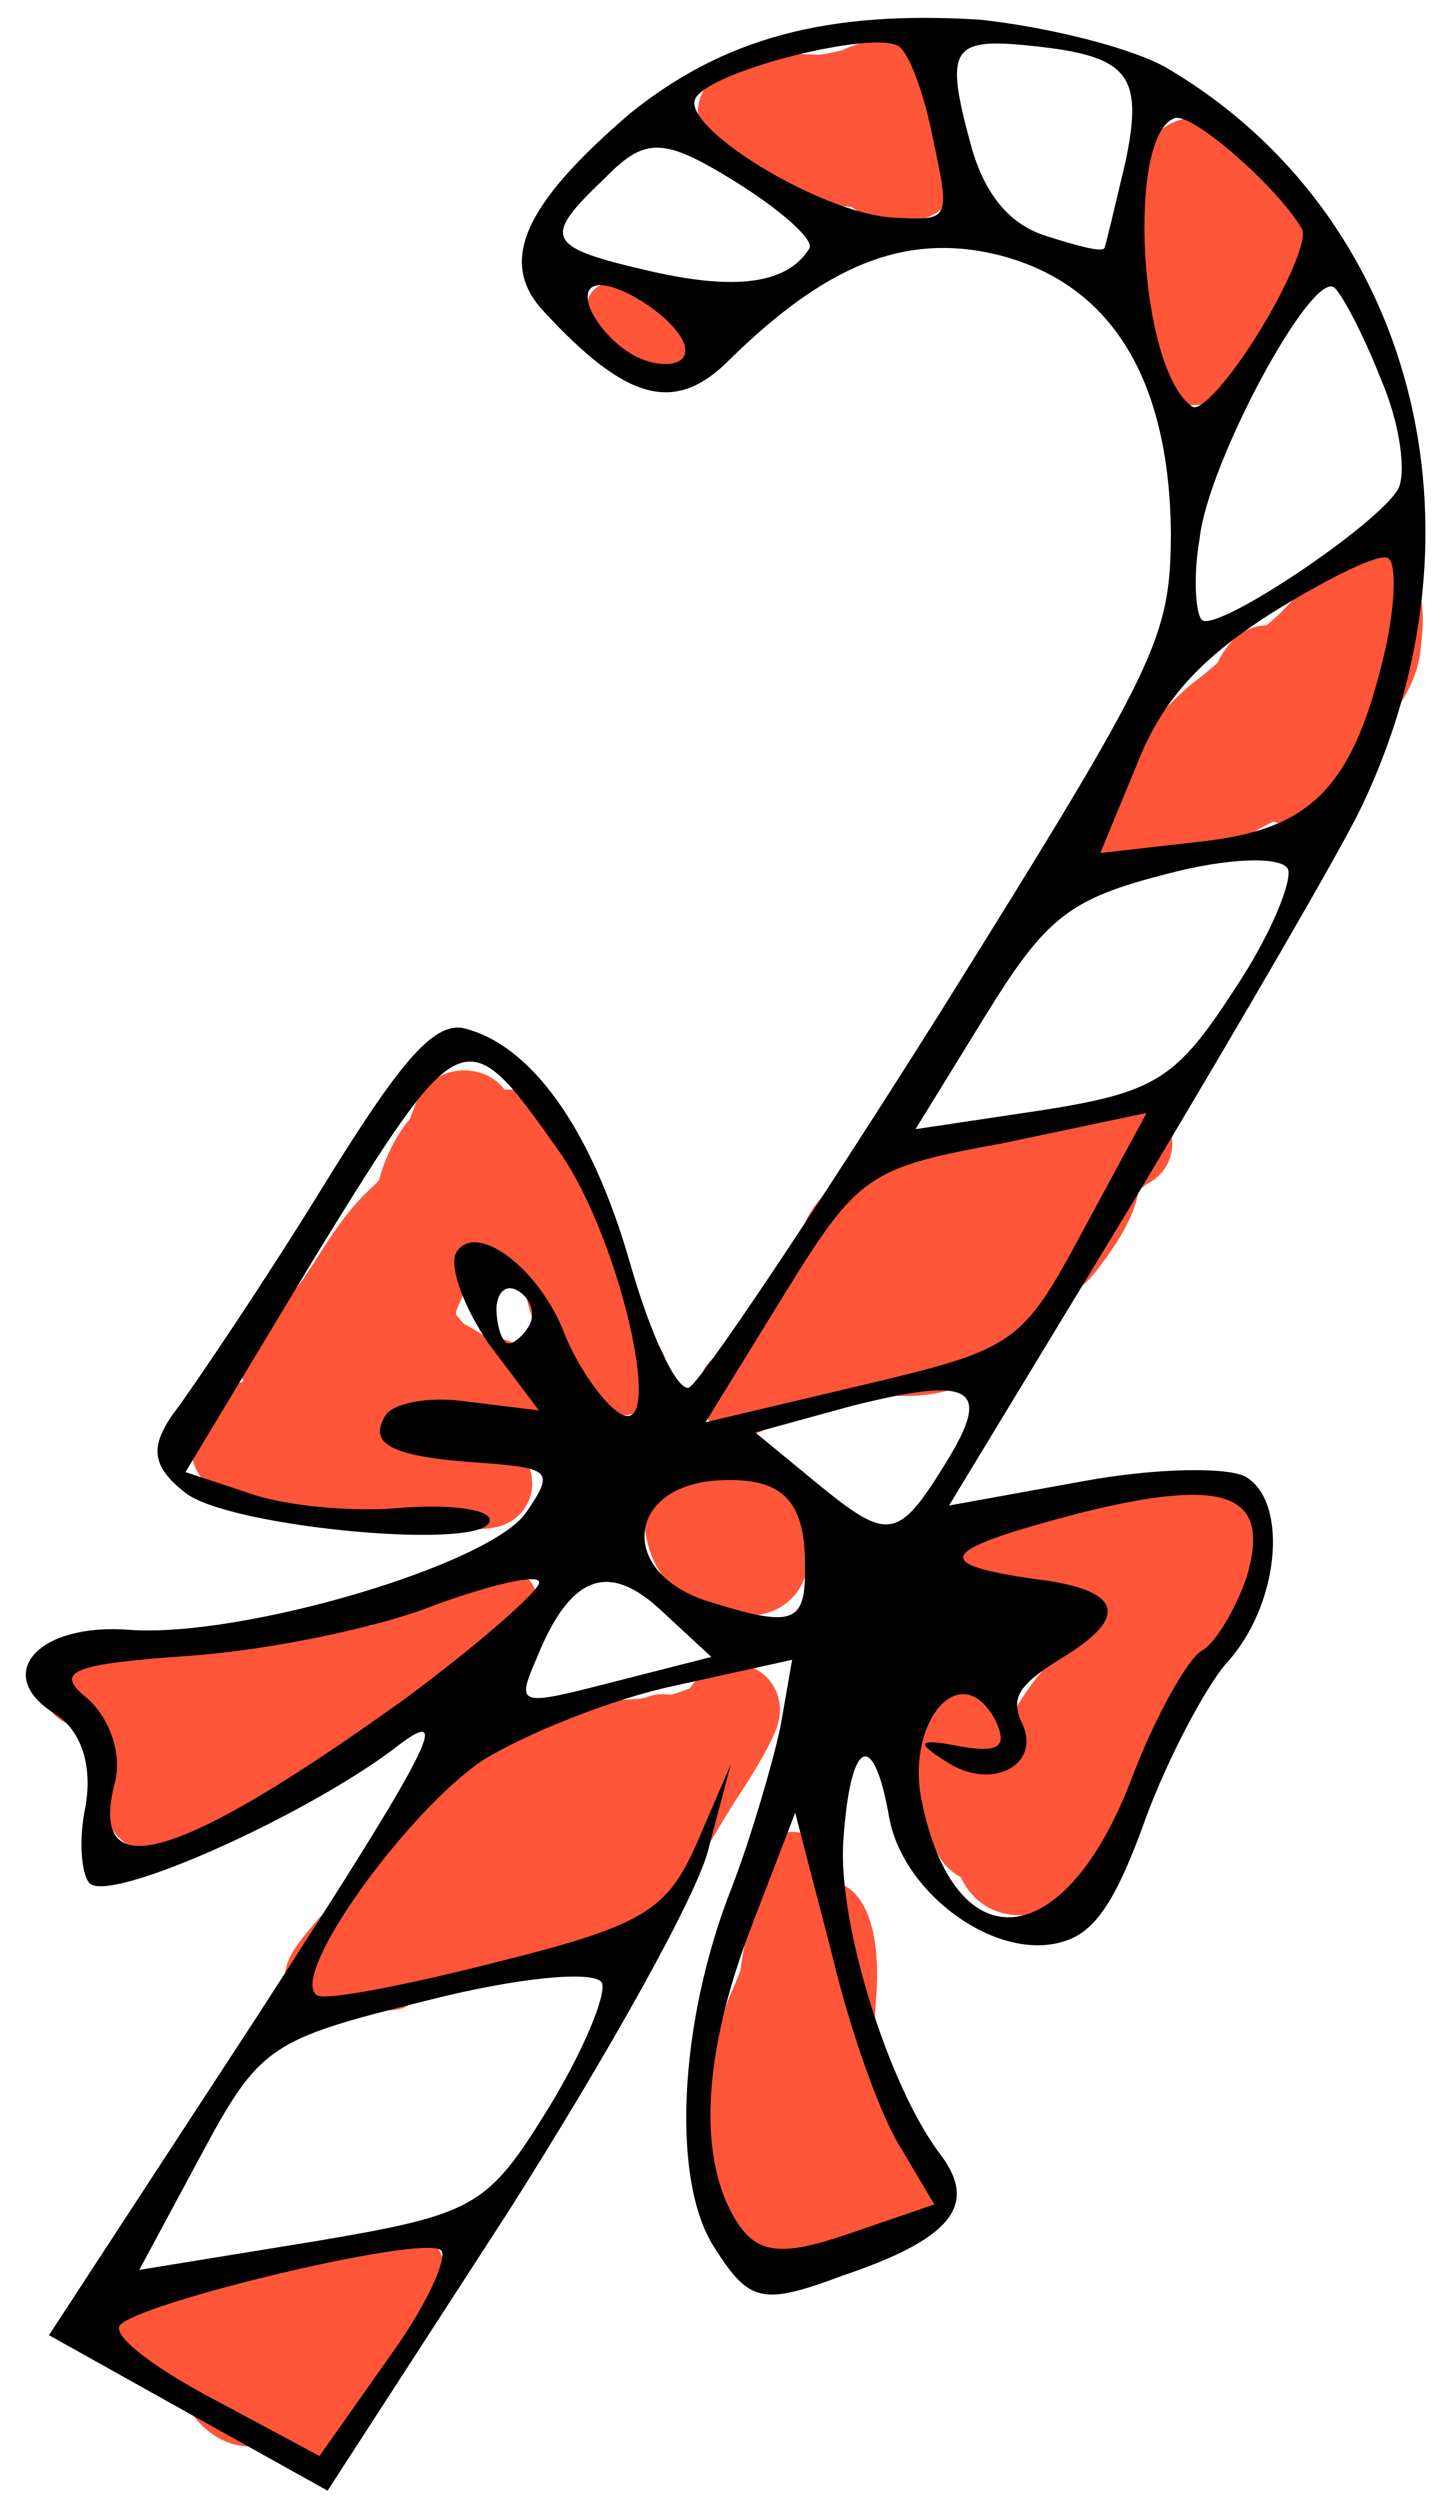 <svg width="115" height="198" viewBox="0 0 115 198" fill="none" xmlns="http://www.w3.org/2000/svg">
<rect width="1440" height="970" transform="translate(-1252 -715)" fill="url(#paint0_linear_4_37)"/>
<path d="M49.233 24.504C49.627 24.765 50.419 25.167 50.691 25.54C50.886 25.807 50.806 26.256 51.021 26.457C51.546 26.95 53.062 28.426 52.416 28.107C51.496 27.652 47.796 26.302 47.885 25.174C47.941 24.468 47.826 23.593 48.812 24.01C49.912 24.476 50.997 25.191 51.978 25.814C52.776 26.32 51.988 27.096 52.617 27.562C53.252 28.032 54.139 27.782 54.475 26.989" stroke="#FF5539" stroke-width="3" stroke-linecap="round"/>
<path d="M71.276 10.963C70.502 10.781 69.836 10.296 69.074 10.07C68.597 9.929 68.074 10.026 67.607 9.882C66.934 9.676 66.365 9.314 66.795 8.682C67.32 7.911 67.881 7.615 68.601 7.127C68.867 6.946 68.916 6.893 69.265 6.92C69.439 6.934 69.758 7.235 69.772 7.061C69.836 6.242 68.051 7.263 67.618 7.366C66.567 7.614 65.347 7.906 64.273 7.821C62.523 7.683 61.456 7.995 59.801 8.706C59.255 8.94 58.315 8.754 59.016 8.989C59.802 9.253 60.26 10.212 61.003 10.614C61.773 11.029 62.738 11.12 63.44 11.64C64.216 12.215 65.143 12.519 66.115 12.743C66.816 12.905 69.004 12.784 69.519 13.544C69.761 13.901 70.909 13.783 71.311 13.814C71.987 13.868 72.661 14.183 72.112 13.504C70.909 12.015 71.422 9.461 70.491 7.794" stroke="#FF5539" stroke-width="7" stroke-linecap="round"/>
<path d="M94.806 27.838C94.819 28.445 94.538 29.057 94.329 28.059C94.107 27.005 94.215 26.068 94.253 25.003C94.295 23.849 93.558 22.84 93.419 21.715C93.26 20.434 93.418 19.178 93.519 17.896C93.627 16.523 93.735 15.151 93.843 13.778C93.943 12.511 94.899 12.825 95.855 12.901C97.395 13.022 98.758 15.932 99.372 17.005C100.127 18.323 100.341 19.61 99.973 21.253C99.713 22.409 98.951 23.061 98.466 24.127C98.209 24.69 97.636 25.422 97.167 25.823C96.763 26.168 96.832 26.768 96.432 26.93" stroke="#FF5539" stroke-width="7" stroke-linecap="round"/>
<path d="M89.467 66.002C88.472 65.669 90.799 63.686 91.106 63.283C92.116 61.954 93.299 60.794 94.19 59.383C94.711 58.557 96.228 57.124 97.063 56.516C97.933 55.882 98.655 55.112 99.566 54.512C100.987 53.577 102.275 52.488 103.573 51.318C104.31 50.653 104.944 49.754 105.804 49.293C106.708 48.808 107.259 48.304 107.942 47.721C108.219 47.484 108.709 46.845 108.92 47.366C109.374 48.487 109.149 49.954 109.027 51.115C108.766 53.589 106.382 55.741 105.002 57.646C103.991 59.04 101.745 61.062 100.114 61.605C98.328 62.2 96.663 63.615 94.798 64.078C94.508 64.15 92.936 64.538 92.784 64.077C92.406 62.937 94.466 60.757 95.003 59.835C95.444 59.079 95.831 57.797 96.621 57.373C97.663 56.814 98.451 55.722 99.155 54.797C99.276 54.637 100.339 52.231 100.554 53.295C100.944 55.226 100.026 57.849 101.184 59.359C101.554 59.842 101.968 61.192 102.226 61.829" stroke="#FF5539" stroke-width="7" stroke-linecap="round"/>
<path d="M58.791 110.197C61.061 108.259 63.738 105.82 65.179 103.076C65.669 102.143 66.546 101.298 67.422 100.721C68.578 99.959 69.627 98.788 70.872 98.201C71.861 97.736 72.278 96.663 73.465 96.334C75.502 95.77 77.229 95.001 79.305 94.709C81.778 94.36 83.994 92.775 86.477 92.425C86.645 92.402 86.885 91.958 86.889 92.127C86.9 92.648 86.836 93.248 86.732 93.755C86.391 95.411 85.069 97.186 84.054 98.522C83.53 99.211 82.829 99.628 82.235 100.248C81.377 101.143 79.815 101.045 78.922 101.944C77.784 103.089 75.823 103.884 74.282 104.225C72.641 104.588 70.543 105.726 68.936 106.336C68.556 106.48 64.749 108.054 64.784 107.907C65.128 106.462 67.225 105.025 68.284 104.213C70.718 102.344 73.36 100.748 75.823 98.908C76.933 98.079 78.096 97.52 79.294 96.851C80.476 96.191 81.278 94.986 82.274 94.094C83.599 92.907 84.517 91.614 86.408 91.658C87.064 91.673 87.609 91.439 88.236 91.284C88.808 91.142 88.661 90.54 89.341 90.594" stroke="#FF5539" stroke-width="7" stroke-linecap="round"/>
<path d="M67.405 99.482C65.909 98.849 67.863 96.832 68.478 96.459C69.548 95.81 70.481 95.283 71.708 94.901C73.647 94.297 75.901 93.419 77.97 93.582C79.051 93.667 79.809 93.546 80.841 93.29" stroke="#FF5539" stroke-width="7" stroke-linecap="round"/>
<path d="M79.197 104.296C80.153 105.705 76.129 105.927 75.354 106.324C74.265 106.881 72.428 107.129 71.212 107.033" stroke="#FF5539" stroke-width="7" stroke-linecap="round"/>
<path d="M54.417 119.693C54.674 121.808 54.882 122.792 56.675 123.899C57.359 124.322 58.062 124.383 58.847 124.445C60.614 124.584 60.586 123.567 60.698 122.145C60.781 121.092 57.777 118.815 57.268 119.659" stroke="#FF5539" stroke-width="7" stroke-linecap="round"/>
<path d="M76.599 137.239C76.56 137.521 76.015 138.678 75.55 138.134C75.205 137.729 75.486 136.695 75.551 137.573C75.67 139.178 75.58 141.658 76.19 143.162C76.435 143.767 77.058 144.255 77.236 144.856C77.477 145.669 77.772 145.465 78.373 145.939C79.406 146.752 79.136 148.056 80.657 148.176C81.228 148.221 81.941 148.031 82.262 147.526C82.842 146.612 82.869 146.545 83.682 145.94C84.915 145.021 85.527 142.801 86.168 141.417C86.83 139.986 88.1 138.765 88.765 137.306C89.532 135.622 90.604 133.809 91.556 132.203C92.658 130.341 93.482 128.42 94.643 126.619C95.339 125.54 96.474 124.06 96.645 122.763C96.699 122.354 96.884 121.762 96.354 121.705C94.64 121.52 92.911 121.433 91.193 121.298C88.245 121.065 85.019 121.945 82.151 122.656C81.662 122.778 79.081 124.2 79.173 124.853C79.272 125.557 84.566 124.884 85.158 124.85C86.99 124.744 89.034 124.62 89.207 126.953C89.425 129.899 87.153 132.358 85.367 134.419C84.136 135.841 83.387 137.117 82.566 138.745C81.945 139.976 81.725 141.194 81.618 142.555C81.566 143.213 81.629 143.815 81.219 144.336" stroke="#FF5539" stroke-width="7" stroke-linecap="round"/>
<path d="M62.757 148.577C63.684 148.65 62.262 155.1 62.153 156.241C62.03 157.517 61.166 158.855 60.783 160.104C60.415 161.308 59.889 161.959 59.783 163.305C59.677 164.653 59.316 165.94 59.21 167.288C58.988 170.106 58.366 175.071 62.39 174.761C64.213 174.621 65.916 174.16 67.753 174.076C68.31 174.051 70.58 174.162 70.639 173.412C70.753 171.971 70.387 171.276 69.496 170.027C68.183 168.184 66.846 165.644 66.244 163.469C65.704 161.519 65.746 159.939 65.903 157.946C66.019 156.476 66.055 153.739 65.242 152.456C64.925 151.956 64.918 153.259 64.847 153.461C64.264 155.095 63.867 156.501 63.821 158.257C63.781 159.795 64.088 161.253 63.966 162.8C63.832 164.507 63.559 165.983 63.083 167.622C62.82 168.525 62.734 169.371 62.585 170.288C62.095 173.287 61.95 164.221 62.08 161.184C62.191 158.586 62.431 155.994 62.636 153.402C62.641 153.333 63.06 153.631 63.123 153.785" stroke="#FF5539" stroke-width="7" stroke-linecap="round"/>
<path d="M6.732 133.284C7.344 133.394 7.856 133.853 8.358 134.189C8.769 134.463 9.989 134.637 10.224 134.983C10.862 135.925 10.582 137.549 11.519 138.265C12.314 138.873 10.805 143.736 12.431 143.113C16.28 141.639 19.998 140.835 22.946 137.842C23.531 137.249 24.39 137.009 24.987 136.406C25.57 135.818 25.978 135.151 26.703 134.714C27.533 134.215 28.18 133.435 28.925 132.818C29.414 132.412 30.044 132.366 30.596 132.058C32.564 130.958 34.505 130.057 36.399 128.89C37.294 128.338 38.057 127.986 38.917 127.419C39.655 126.933 38.707 128.109 38.611 128.201C36.168 130.548 32.932 132.19 29.613 132.843C23.458 134.055 17.185 131.678 11.168 133.23C9.123 133.758 9.713 134.193 11.501 134.839C12.635 135.25 17.67 135.367 16.998 137.56C16.953 137.706 16.849 137.674 16.928 137.54C17.419 136.699 18.447 136.038 19.217 135.505C21.765 133.742 24.428 132.017 27.565 131.819" stroke="#FF5539" stroke-width="7" stroke-linecap="round"/>
<path d="M38.027 117.365C41.173 117.613 31.643 118.042 28.56 117.367C27.049 117.035 25.768 116.398 24.186 116.274C23.354 116.208 22.577 116.232 21.833 115.829C20.721 115.226 17.543 115.725 19.006 113.736C19.961 112.437 21.821 112.326 23.3 112.19C24.863 112.045 26.348 111.456 27.881 111.386C29.704 111.302 31.111 110.02 32.897 109.983C34.074 109.958 35.601 109.882 36.705 109.492C37.411 109.243 40.211 109.635 38.486 109.359C36.842 109.096 35.276 108.617 33.606 108.47C32.23 108.35 30.829 108.325 29.462 108.115C28.231 107.926 27.111 107.359 25.885 107.142C25.113 107.006 23.35 106.55 22.539 106.879C22.306 106.973 22.674 108.231 22.668 108.529C22.649 109.449 23.758 107.299 23.876 107.07C24.605 105.659 25.844 104.741 26.75 103.47C28.451 101.082 29.68 98.541 31.9 96.539C34.285 94.388 35.072 91.647 36.118 88.844C36.246 88.501 36.404 88.233 36.825 88.266C38.181 88.373 35.925 90.712 35.599 91.234C35.271 91.757 33.379 94.535 33.409 94.37C33.58 93.423 34.682 90.948 35.627 90.502C37.409 89.663 38.571 92.896 39.29 94.043C39.692 94.683 40.208 95.242 40.613 95.873C41.469 97.205 41.331 95.525 41.304 94.777C41.264 93.659 40.778 92.783 40.576 91.785C40.481 91.313 40.132 90.669 40.168 90.213C40.236 89.347 40.411 89.928 40.778 90.678C41.39 91.929 41.954 93.255 42.149 94.642C42.401 96.427 43.772 98.025 44.672 99.502C46.127 101.893 47.004 104.542 48.283 106.981C48.499 107.392 48.854 107.992 49.154 108.344C49.949 109.274 47.611 107.228 47.392 106.968C45.302 104.485 44.926 101.04 44.275 97.975C44.05 96.916 44.669 94.872 43.329 94.462C42.522 94.215 42.229 93.4 41.259 93.709C38.943 94.446 35.653 95.633 34.091 97.575C33.603 98.182 33.749 99.361 33.692 100.09C33.593 101.343 32.896 102.102 32.683 103.218C32.305 105.187 33.559 107.454 34.955 108.706C35.605 109.29 36.17 109.883 36.753 110.531C37.541 111.408 37.024 111.063 36.769 110.331C36.501 109.563 34.503 107.767 35.98 108.658C36.944 109.239 38.904 109.747 39.595 110.612C40.05 111.18 38.999 110.712 38.889 110.628C37.709 109.728 36.669 108.755 35.336 108.06C34.484 107.615 34.312 107.391 33.691 106.664" stroke="#FF5539" stroke-width="7" stroke-linecap="round"/>
<path d="M26.111 156.823C25.465 156.606 30.001 152.073 30.377 151.261C30.835 150.27 31.964 149.525 32.705 148.74C33.933 147.437 35.106 146.199 36.504 145.069C37.616 144.17 39.023 143.851 40.156 142.911C40.943 142.258 41.809 142.048 42.605 141.406C43.588 140.615 45.358 140.264 46.555 139.847C48.879 139.038 51.3 138.573 53.611 137.757C54.726 137.363 56.328 137.001 57.236 136.129C57.527 135.849 57.679 135.083 58.223 135.286C58.67 135.453 55.962 139.724 55.894 139.821C54.345 142.069 53.095 144.555 51.506 146.755C50.717 147.848 49.845 148.678 48.598 149.159C47.117 149.728 45.98 150.745 44.412 151.159C43.278 151.458 42.417 151.96 41.289 152.265C39.787 152.672 38.704 152.889 37.09 152.97C35.87 153.032 34.89 153.616 33.711 153.855C33.369 153.924 31.759 154.268 31.534 154.46C31.22 154.728 31.228 155.324 30.925 155.62C30.506 156.029 31.678 154.717 32.12 154.333C35.448 151.439 39.175 150.119 43.055 148.117C43.917 147.672 44.262 146.627 44.896 145.932C45.368 145.414 46.27 145.032 46.571 144.395C46.976 143.538 47.261 142.628 47.753 141.812C48.117 141.208 48.765 140.829 49.113 140.251C49.856 139.018 48.91 138.998 48.059 139.391C45.626 140.512 43.082 141.429 40.672 142.577C39.529 143.122 37.717 143.817 36.911 144.842C36.69 145.123 37.062 144.12 37.278 143.835C37.964 142.928 39.02 142.53 39.971 141.975C41.349 141.171 42.972 140.639 44.276 139.74C45.197 139.105 46.208 139.132 47.11 138.654C48.735 137.791 50.792 138.352 52.482 137.668" stroke="#FF5539" stroke-width="7" stroke-linecap="round"/>
<path d="M13.327 184.301C10.553 184.828 13.579 185.098 14.639 185.182C15.703 185.265 16.862 185.221 17.898 185.453C18.332 185.55 18.543 185.96 18.92 186.167C19.737 186.614 20.687 186.676 21.543 187.021C22.66 187.47 22.325 187.875 22.283 188.949C22.267 189.377 22.991 189.725 23.399 189.757C25.488 189.921 25.974 188.491 27.22 187.094C29.039 185.056 30.555 183.013 31.514 180.441C31.525 180.413 31.97 179.804 31.622 179.989C30.414 180.63 29.377 181.154 28.044 181.577C25.885 182.263 23.62 183.215 21.317 183.32C20.387 183.362 18.376 182.593 17.912 183.627C17.567 184.397 16.884 185.165 16.82 185.987C16.714 187.325 18.183 190.088 19.65 190.238C20.44 190.319 21.252 190.31 22.036 190.441C22.58 190.531 22.91 190.953 23.412 191.053C23.984 191.166 23.808 191.861 24.638 191.926" stroke="#FF5539" stroke-width="7" stroke-linecap="round"/>
<path d="M77.597 1.556C65.45 0.806 57.316 3.02 49.913 8.973C41.505 16.18 39.4 20.735 43.058 24.653C49.634 31.793 53.468 32.77 57.68 28.585C65.412 20.959 71.61 18.479 78.772 20.118C87.936 22.298 92.599 29.89 92.737 42.176C92.69 50.593 91.814 52.394 74.405 80.28C64.31 96.29 55.341 109.716 54.521 109.91C53.532 109.999 51.514 105.694 49.89 99.991C46.77 89.135 41.922 82.601 36.592 81.398C34.213 81.091 31.617 84.169 25.452 94.178C20.959 101.472 15.815 109.066 14.184 111.336C11.861 114.349 11.805 115.956 14.635 118.185C18.035 121.004 39.257 122.941 38.782 120.299C38.589 119.475 35.326 119.088 31.371 119.444C27.689 119.735 22.384 119.251 19.538 118.185L14.691 116.578L24.97 99.509C36.568 80.679 36.841 80.615 44.189 91.05C49.102 97.859 52.793 114.232 49.079 111.922C47.728 111.082 45.759 108.215 44.737 105.703C42.8 100.509 37.711 96.64 36.144 99.185C35.517 100.203 36.731 103.539 38.701 106.406L42.68 111.696L37.037 111.002C34.047 110.55 31.145 111.092 30.518 112.109C29.16 114.315 30.848 115.365 38.026 115.841C43.605 116.26 43.943 116.47 41.684 119.758C38.903 123.894 19.21 129.712 10.263 129.074C2.916 128.493 -0.581 132.654 4.315 135.698C6.51 137.063 7.322 139.915 6.767 143.089C6.149 145.989 6.519 148.8 7.194 149.22C9.22 150.48 23.713 144.008 30.971 138.668C35.962 134.734 34.837 137.319 20.33 159.736L3.878 184.931L14.995 191.142L25.944 197.247L40.243 175.17C48.039 162.891 55.369 149.853 56.132 146.34L57.892 139.692L55.183 145.984C52.829 151.324 50.94 152.495 39.357 155.38C32.146 157.23 25.796 158.443 25.121 158.023C22.757 156.553 32.233 143.442 38.214 139.419C41.614 137.31 48.462 134.531 53.55 133.472L62.738 131.444L61.814 136.735C61.196 139.635 59.516 145.394 57.997 149.377C53.73 160.096 53.112 172.85 56.65 178.1C59.383 182.381 60.436 182.567 66.802 180.191C75.355 177.299 77.469 174.625 74.526 170.683C70.378 165.288 66.301 152.195 66.799 145.7C67.353 137.599 69.202 136.871 70.432 143.971C71.574 150.078 79.026 155.416 84.259 153.744C86.823 152.992 88.495 150.278 90.761 143.945C92.529 139.179 95.431 133.71 97.127 131.715C101.274 127.256 102.101 119.089 98.725 116.99C97.374 116.15 91.482 116.239 85.678 117.322L75.164 119.229L89.937 94.866C98.022 81.36 106.148 67.409 107.795 63.976C118.452 41.745 111.946 17.053 92.661 5.528C89.96 3.848 83.071 2.145 77.597 1.556ZM89.157 12.734C88.289 16.417 87.566 19.487 87.462 19.656C87.253 19.996 85.251 19.455 82.912 18.704C79.962 17.807 77.952 15.384 76.882 11.434C74.808 3.809 75.33 2.961 81.688 3.631C89.373 4.422 90.579 5.876 89.157 12.734ZM103.112 18.128C103.579 18.887 101.995 22.595 99.697 26.327C97.503 29.89 95.115 32.628 94.44 32.208C90.155 29.309 89.189 10.407 93.12 9.333C94.655 9.114 101.183 14.817 103.112 18.128ZM109.351 29.985C110.903 33.531 111.426 37.61 110.695 38.798C108.918 41.682 96.58 49.962 95.23 49.123C94.723 48.807 94.458 45.827 95.012 42.652C95.638 36.707 103.78 21.593 105.637 22.748C106.143 23.063 107.904 26.27 109.351 29.985ZM73.892 10.982C75.267 17.469 75.267 17.469 70.741 17.235C64.889 16.88 53.747 9.95 55.106 7.745C56.464 5.54 69.14 2.396 71.166 3.656C72.01 4.181 73.224 7.517 73.892 10.982ZM109.739 51.342C107.24 62.223 103.993 65.6 95.432 66.61L87.145 67.556L89.998 60.65C91.975 55.544 94.949 52.232 100.72 48.548C105.253 45.737 109.264 43.774 109.94 44.194C110.615 44.614 110.503 47.829 109.739 51.342ZM64.102 19.675C62.326 22.559 58.097 22.979 51.546 21.485C43.162 19.556 42.864 18.901 47.936 14.079C51.079 10.872 52.51 10.823 58.249 14.393C61.794 16.598 64.52 18.996 64.102 19.675ZM54.143 28.262C53.62 29.11 51.579 29.014 49.891 27.964C48.034 26.809 46.53 24.701 46.546 23.538C46.498 22.1 48.435 22.366 50.798 23.836C53.162 25.306 54.77 27.244 54.143 28.262ZM97.757 78.379C93.199 85.399 91.584 86.506 82.541 87.92L72.509 89.424L78.046 80.433C82.853 72.629 84.677 71.183 92.434 69.204C97.185 67.935 101.477 67.789 102.008 68.823C102.37 69.752 100.642 74.073 97.757 78.379ZM68.451 109.658L55.88 112.632L62.044 102.623C68 92.954 68.755 92.485 79.543 90.513L90.812 88.138L85.781 97.443C80.959 106.41 80.477 106.814 68.451 109.658ZM98.718 124.962C97.761 127.652 96.194 130.197 95.165 130.73C94.032 131.433 91.484 135.948 89.612 140.884C84.348 154.737 75.618 155.643 72.972 142.501C71.766 136.12 76.227 131.152 78.88 136.321C79.772 138.284 79.186 138.857 76.026 138.3C72.698 137.638 72.489 137.978 74.853 139.448C78.462 141.927 82.578 139.794 80.922 136.418C80.029 134.455 80.656 133.437 84.056 131.329C89.618 127.984 88.83 125.852 81.861 125.037C73.501 123.826 74.401 122.743 85.542 119.818C97.125 116.933 100.751 118.25 98.718 124.962ZM74.939 115.805C71.073 122.081 70.358 122.106 64.465 117.268L59.818 113.439L67.406 111.355C77.076 108.922 78.596 109.867 74.939 115.805ZM41.852 105.081C41.329 105.929 40.469 106.567 40.132 106.357C39.625 106.042 39.303 104.669 39.319 103.506C39.44 102.173 40.195 101.705 41.039 102.23C42.052 102.86 42.478 104.063 41.852 105.081ZM63.758 124.101C63.799 128.584 62.874 128.948 56.026 126.8C49.008 124.547 49.61 117.883 56.531 117.26C61.917 116.856 63.798 118.73 63.758 124.101ZM48.583 133.198C41.099 135.113 40.826 135.178 42.513 131.301C45.157 124.733 48.204 123.578 52.473 127.64L56.34 131.218L48.583 133.198ZM32.152 134.476C14.131 147.434 6.985 149.559 9.074 141.239C9.717 139.058 8.736 136.102 6.919 134.503C4.258 132.379 5.561 131.781 15.07 131.126C21.171 130.697 29.981 128.903 34.33 127.149C38.847 125.501 42.673 124.596 42.698 125.315C42.826 125.864 38.172 130.009 32.152 134.476ZM71.367 170.126L73.996 174.577L67.188 176.912C61.85 178.754 59.913 178.488 58.281 175.83C55.25 170.895 55.635 162.689 59.485 152.648L62.98 143.56L65.891 154.755C67.307 160.797 69.799 167.744 71.367 170.126ZM43.385 167.035C38.579 174.839 37.55 175.372 24.785 177.522L11.031 179.761L15.854 170.794C20.571 161.997 21.327 161.529 33.73 158.45C40.94 156.6 47.146 156.001 47.676 157.035C48.038 157.964 46.206 162.455 43.385 167.035ZM30.823 186.673L25.301 194.501L17.053 190.075C12.286 187.58 8.95 185.036 9.472 184.187C10.517 182.491 33.032 177.02 34.889 178.175C35.565 178.595 33.877 182.473 30.823 186.673Z" fill="black"/>
<defs>
<linearGradient id="paint0_linear_4_37" x1="720" y1="0" x2="720" y2="970" gradientUnits="userSpaceOnUse">
</linearGradient>
</defs>
</svg>
